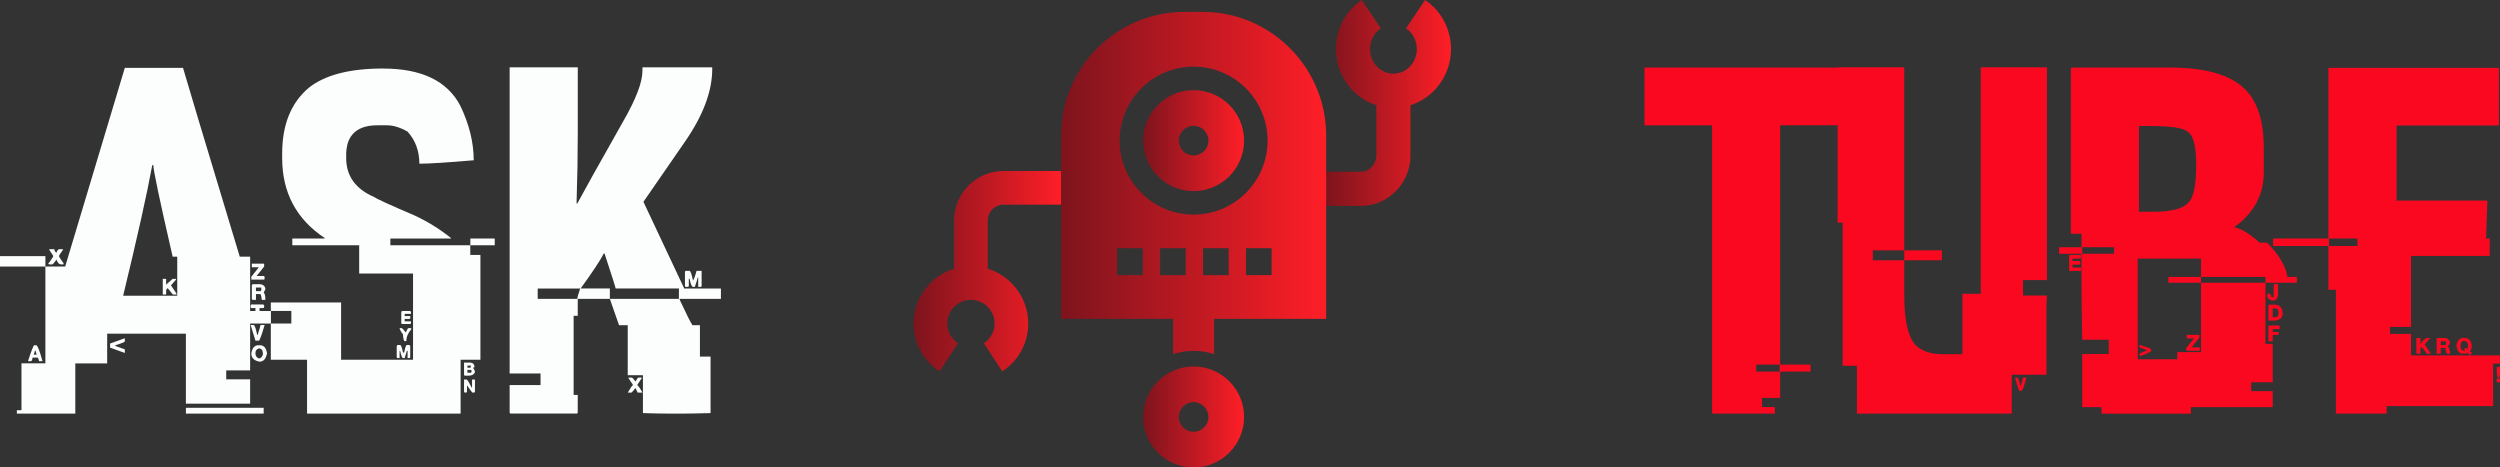 <svg width="502.45" height="93.932" viewBox="0 0 259.967 48.6" class="looka-1j8o68f"><rect x="0" y="0" width="259.967" height="48.6" fill="#333333" stroke="none"/><defs id="SvgjsDefs3759"><linearGradient id="SvgjsLinearGradient3766"><stop id="SvgjsStop3767" stop-color="#7d141d" offset="0"></stop><stop id="SvgjsStop3768" stop-color="#ff1e27" offset="1"></stop></linearGradient></defs><g id="SvgjsG3760" featurekey="nameLeftFeature-0" transform="matrix(2.571,0,0,2.571,1.632,-8.413)" fill="#fcfefe"><path d="M4.414 6.016 l2.353 0 c0.033 0.137 0.798 2.682 2.295 7.637 l0.42 0 l0 4.6 l-0.967 0 l0 0.361 l0.967 0 l0 0.986 l-2.598 0 l0 -2.832 l-3.184 0 l0 1.201 l-1.289 0 l0 2.031 l-2.363 0 l0 -0.137 l0.186 0 l0 -1.895 l0.967 0 l0 -3.916 l0.801 0 z M5.518 9.951 l0 0.029 c-0.202 1.107 -0.592 2.858 -1.172 5.254 l2.188 0 l0 -1.582 l-0.186 0 c-0.521 -2.266 -0.781 -3.499 -0.781 -3.701 l-0.049 0 z M1.348 13.35 l0.215 0 c0 0.059 0.029 0.107 0.088 0.146 c0.007 -0.059 0.039 -0.107 0.098 -0.146 l0.166 0 l0 0.02 c-0.111 0.156 -0.166 0.244 -0.166 0.264 c0.026 0.059 0.088 0.153 0.186 0.283 l0 0.049 l-0.088 0 c-0.091 0 -0.156 -0.065 -0.195 -0.195 c-0.098 0.13 -0.153 0.195 -0.166 0.195 l-0.117 0 c-0.033 0 -0.049 -0.016 -0.049 -0.049 c0.02 0 0.085 -0.088 0.195 -0.264 l0 -0.039 c-0.111 -0.163 -0.166 -0.251 -0.166 -0.264 z M-0.635 13.633 l1.836 0 l0 0.42 l-1.836 0 l0 -0.42 z M9.551 13.936 l0.498 -0 l0 0.117 l-0.303 0.381 l0.283 0 c0.026 0.007 0.039 0.023 0.039 0.049 l0 0.049 c0 0.033 -0.013 0.049 -0.039 0.049 l-0.498 0 l0 -0.117 l0.303 -0.381 l-0.283 0 l0 -0.146 z M5.947 14.551 l0.137 -0 l0 0.234 l0.264 -0.234 l0.137 0 l0 0.029 l-0.205 0.234 c0.156 0.221 0.234 0.345 0.234 0.371 l-0.146 0 c-0.013 0 -0.085 -0.085 -0.215 -0.254 c-0.02 0 -0.042 0.023 -0.068 0.068 l0 0.186 l-0.137 0 l0 -0.635 z M9.6 14.766 l0.283 0 c0.143 0.02 0.215 0.091 0.215 0.215 l-0.068 0.117 c0.046 0.052 0.068 0.146 0.068 0.283 l0 0.02 l-0.146 0 c-0.013 -0.156 -0.036 -0.234 -0.068 -0.234 l-0.166 0 l0 0.234 l-0.117 0 c-0.033 0 -0.049 -0.016 -0.049 -0.049 l0 -0.537 c0.007 -0.033 0.023 -0.049 0.049 -0.049 z M9.717 14.902 l0 0.146 l0.166 0 c0.033 0 0.049 -0.016 0.049 -0.049 l0 -0.098 l-0.215 0 z M9.551 15.586 l0.449 -0 c0.033 0.007 0.049 0.023 0.049 0.049 l0 0.049 c0 0.033 -0.016 0.049 -0.049 0.049 l-0.137 0 l0 0.498 l-0.166 0 l0 -0.498 l-0.146 0 c-0.033 0 -0.049 -0.016 -0.049 -0.049 l0 -0.049 c0.007 -0.033 0.023 -0.049 0.049 -0.049 z M9.502 16.416 l0.117 0 c0.046 0 0.094 0.133 0.146 0.4 l0.02 0 c0.078 -0.234 0.117 -0.368 0.117 -0.4 l0.166 0 c-0.124 0.423 -0.202 0.635 -0.234 0.635 l-0.137 0 z M4.414 16.953 l0 0.127 c0 0.026 -0.127 0.078 -0.381 0.156 l0 0.029 l0.381 0.137 l0 0.146 l-0.596 -0.215 l0 -0.166 z M0.752 17.236 l0.078 0 c0.052 0 0.137 0.215 0.254 0.645 l-0.137 0 c0 -0.013 -0.016 -0.062 -0.049 -0.146 l-0.215 0 c-0.013 0.098 -0.036 0.146 -0.068 0.146 l-0.117 0 c0.137 -0.43 0.221 -0.645 0.254 -0.645 z M9.815 17.236 l0.068 0 c0.156 0 0.251 0.111 0.283 0.332 c-0.046 0.221 -0.146 0.332 -0.303 0.332 c-0.221 -0.039 -0.332 -0.15 -0.332 -0.332 c0.033 -0.221 0.127 -0.332 0.283 -0.332 z M9.697 17.549 l0 0.02 c0 0.085 0.039 0.15 0.117 0.195 l0.068 0 c0.078 -0.046 0.117 -0.111 0.117 -0.195 l0 -0.02 c-0.013 -0.124 -0.068 -0.186 -0.166 -0.186 c-0.091 0.033 -0.137 0.094 -0.137 0.186 z M0.781 17.451 c-0.033 0.104 -0.049 0.16 -0.049 0.166 l0.117 0 l-0.049 -0.166 l-0.02 0 z M6.885 19.766 l3.144 0 l0 0.234 l-3.144 0 l0 -0.234 z M14.863 6.045 c1.55 0 2.588 0.498 3.115 1.494 c0.365 0.755 0.547 1.494 0.547 2.217 l-0.02 0 c-1.061 0.091 -1.787 0.137 -2.178 0.137 c0 -0.514 -0.16 -0.947 -0.479 -1.299 c-0.299 -0.169 -0.576 -0.254 -0.83 -0.254 l-0.391 0 c-0.664 0 -1.068 0.257 -1.211 0.771 c-0.033 0.15 -0.049 0.267 -0.049 0.352 l0 0.205 c0 0.729 0.384 1.256 1.152 1.582 c0.065 0.059 0.599 0.303 1.602 0.732 c0.534 0.247 1.029 0.553 1.484 0.918 l0 0.02 l-2.451 0 l0 0.273 l3.232 0 l0 0.391 l0.41 0 l0 4.238 l-0.801 0 l0 2.178 l-6.211 0 l0 -2.178 l-1.465 0 l0 -1.465 l0.83 0 l0 -0.508 l-0.83 0 l0 -0.342 l2.842 0 l0 2.314 l2.91 0 l0 -3.486 l-2.178 0 l0 -1.143 l-2.705 0 l0 -0.273 l1.309 0 l0 -0.02 c-1.146 -0.762 -1.719 -1.839 -1.719 -3.232 l0 -0.186 c0 -1.165 0.358 -2.051 1.074 -2.656 c0.651 -0.521 1.654 -0.781 3.008 -0.781 z M18.389 12.92 l0.986 0 l0 0.273 l-0.986 0 l0 -0.273 z M9.385 15.85 l0.938 0 l0 0.508 l-0.938 0 l0 -0.508 z M15.645 15.85 l0.293 -0 c0.033 0.007 0.049 0.023 0.049 0.049 l0 0.068 l-0.254 0 l0 0.088 l0.225 0 l0 0.068 c0 0.033 -0.013 0.049 -0.039 0.049 l-0.186 0 l0 0.098 l0.254 0 l0 0.068 c0 0.026 -0.016 0.039 -0.049 0.039 l-0.293 0 c-0.033 0 -0.049 -0.013 -0.049 -0.039 l0 -0.439 c0.007 -0.033 0.023 -0.049 0.049 -0.049 z M15.527 16.543 l0.088 0 c0.013 0 0.068 0.059 0.166 0.176 c0.046 -0.117 0.081 -0.176 0.107 -0.176 l0.068 0 c0.033 0 0.049 0.013 0.049 0.039 c-0.137 0.156 -0.205 0.319 -0.205 0.488 l-0.068 0 c-0.033 0 -0.055 -0.091 -0.068 -0.273 c-0.091 -0.124 -0.137 -0.208 -0.137 -0.254 z M15.459 17.227 l0.088 -0 c0.039 0 0.078 0.101 0.117 0.303 l0.049 0 c0.039 -0.202 0.075 -0.303 0.107 -0.303 l0.098 0 c0.026 0.007 0.039 0.023 0.039 0.049 l0 0.43 c0 0.033 -0.013 0.049 -0.039 0.049 l-0.068 0 l0 -0.293 l-0.029 0 l-0.088 0.293 l-0.068 0 c-0.033 0 -0.072 -0.098 -0.117 -0.293 l-0.02 0 l0 0.293 l-0.068 0 c-0.033 0 -0.049 -0.016 -0.049 -0.049 l0 -0.43 c0.007 -0.033 0.023 -0.049 0.049 -0.049 z M18.135 17.939 l0.234 0 c0.124 0 0.186 0.062 0.186 0.186 c-0.033 0 -0.049 0.013 -0.049 0.039 c0.046 0.059 0.068 0.114 0.068 0.166 c-0.039 0.091 -0.124 0.137 -0.254 0.137 l-0.137 0 c-0.033 0 -0.049 -0.016 -0.049 -0.049 l0 -0.479 z M18.271 18.057 l0 0.088 l0.098 0 c0.026 0 0.039 -0.016 0.039 -0.049 l0 -0.039 l-0.137 0 z M18.271 18.232 l0 0.117 l0.117 0 c0.033 0 0.049 -0.016 0.049 -0.049 l0 -0.02 c0 -0.033 -0.016 -0.049 -0.049 -0.049 l-0.117 0 z M18.135 18.623 l0.098 0 c0.033 0 0.101 0.107 0.205 0.322 l0.02 0 l0 -0.322 l0.117 0 l0 0.479 c0 0.033 -0.016 0.049 -0.049 0.049 l-0.049 0 c-0.013 0 -0.088 -0.098 -0.225 -0.293 l0 0.244 c0 0.033 -0.016 0.049 -0.049 0.049 l-0.02 0 c-0.033 0 -0.049 -0.016 -0.049 -0.049 l0 -0.479 z M19.98 5.996 l2.754 -0 l0 2.637 c0 0.879 -0.016 1.826 -0.049 2.842 l0 0.029 l0.029 0 c0.228 -0.43 0.846 -1.536 1.855 -3.32 c0.521 -0.905 0.781 -1.589 0.781 -2.051 l0 -0.137 l2.822 0 l0 0.068 c0 0.898 -0.368 1.878 -1.103 2.939 l-1.68 2.432 l1.65 3.506 l1.484 0 l0 0.42 l-1.67 0 l0 0.029 c0.267 0.573 0.439 0.918 0.518 1.035 l0.303 0 l0 1.27 l0.43 0 l0 2.285 c-0.482 0.013 -0.837 0.02 -1.065 0.02 l-0.684 0 c-0.241 0 -0.57 -0.007 -0.986 -0.02 l0 -1.533 l-0.615 0 l0 -2.022 l-0.352 0 l-0.371 -1.065 l2.793 0 l0 -0.42 l-2.559 0 c0 -0.033 -0.15 -0.505 -0.449 -1.416 l-0.029 0 c-0.156 0.299 -0.469 0.771 -0.938 1.416 l1.182 0 l0 0.42 l-1.299 0 l0 0.684 l-0.166 0 l0 3.203 l0.166 0 l0 0.703 c0 0.033 -0.016 0.049 -0.049 0.049 l-2.656 0 c-0.033 0 -0.049 -0.016 -0.049 -0.049 l0 -1.103 l1.25 0 l0 -0.469 l-1.25 0 l0 -12.383 z M27.109 14.229 l0.146 0 c0.039 0 0.085 0.127 0.137 0.381 c0.026 0 0.075 -0.127 0.146 -0.381 l0.205 0 l0 0.596 c0 0.033 -0.013 0.049 -0.039 0.049 l-0.098 0 l0 -0.381 l-0.02 0 c0 0.026 -0.039 0.153 -0.117 0.381 l-0.078 0 c-0.046 0 -0.091 -0.111 -0.137 -0.332 l-0.029 0 l0 0.283 c0 0.033 -0.013 0.049 -0.039 0.049 l-0.078 0 c-0.026 0 -0.039 -0.016 -0.039 -0.049 l0 -0.547 c0 -0.033 0.013 -0.049 0.039 -0.049 z M21.113 14.941 l0 0.42 l1.602 0 c0 -0.052 0.039 -0.192 0.117 -0.42 l-1.719 0 z M24.785 18.545 l0.137 0 c0.02 0 0.068 0.052 0.146 0.156 c0.059 -0.104 0.098 -0.156 0.117 -0.156 l0.137 0 l0 0.02 l-0.186 0.283 c0.033 0.007 0.104 0.107 0.215 0.303 l-0.195 0 l-0.088 -0.186 c-0.098 0.124 -0.153 0.186 -0.166 0.186 l-0.146 0 c0.111 -0.195 0.182 -0.296 0.215 -0.303 l-0.186 -0.283 l0 -0.02 z"></path></g><g id="SvgjsG3761" featurekey="inlineSymbolFeature-0" transform="matrix(0.611,0,0,0.611,92.391,-6.246)" fill="url(#SvgjsLinearGradient3766)"><g xmlns="http://www.w3.org/2000/svg" display="none"><rect x="-627.879" y="-525.155" display="inline" fill="url(#SvgjsLinearGradient3766)" width="1286.936" height="912.422"></rect></g><g xmlns="http://www.w3.org/2000/svg"><path fill="url(#SvgjsLinearGradient3766)" d="M91.323,10.224l-3.246,4.824c1.15,0.774,1.838,2.089,1.838,3.516c0,2.314-1.786,4.198-3.98,4.198   c-2.199,0-3.988-1.883-3.988-4.198c0-1.427,0.688-2.741,1.838-3.516l-3.246-4.824c-2.76,1.857-4.406,4.975-4.406,8.34   c0,4.486,2.903,8.292,6.892,9.562v8.518c0,1.55-1.186,2.811-2.642,2.811h-5.896v5.814h5.896c4.663,0,8.456-3.869,8.456-8.625   v-8.516c3.988-1.268,6.892-5.075,6.892-9.563C95.729,15.198,94.083,12.08,91.323,10.224z"></path><path fill="url(#SvgjsLinearGradient3766)" d="M19.576,39.325c-4.639,0-8.413,3.774-8.413,8.414v8.216c-3.985,1.226-6.892,4.944-6.892,9.329   c0,3.296,1.652,6.343,4.42,8.15l3.133-4.796c-1.143-0.746-1.824-2-1.824-3.354c0-2.223,1.805-4.031,4.023-4.031   c2.223,0,4.031,1.808,4.031,4.031c0,1.354-0.682,2.608-1.824,3.354l3.133,4.796c2.768-1.807,4.42-4.854,4.42-8.15   c0-4.383-2.906-8.1-6.892-9.328v-8.218c0-1.48,1.204-2.685,2.685-2.685h9.79v-5.729H19.576z"></path><path d="M53.475,12.244h-3.099c-11.556,0-21.01,9.455-21.01,21.01v6.071v5.729v19.441h19.073v5.998   c1.099-0.359,2.269-0.56,3.487-0.56c1.218,0,2.388,0.2,3.488,0.56v-5.999h19.072V45.267v-5.814v-6.199   C74.486,21.698,65.031,12.244,53.475,12.244z M43.268,57.052h-4.354v-4.594h4.354V57.052z M50.579,57.052h-4.353v-4.594h4.353   V57.052z M57.89,57.052h-4.353v-4.594h4.353V57.052z M51.926,46.746c-6.943,0-12.591-5.648-12.591-12.591   s5.648-12.591,12.591-12.591s12.591,5.648,12.591,12.591S58.868,46.746,51.926,46.746z M65.202,57.052h-4.354v-4.594h4.354V57.052z   "></path><path d="M43.335,81.186c0,4.745,3.846,8.591,8.591,8.591s8.591-3.846,8.591-8.591s-3.846-8.591-8.591-8.591   S43.335,76.441,43.335,81.186z M51.926,78.664c1.393,0,2.521,1.129,2.521,2.521s-1.129,2.521-2.521,2.521s-2.521-1.129-2.521-2.521   S50.533,78.664,51.926,78.664z"></path><path d="M51.926,25.565c-4.745,0-8.591,3.846-8.591,8.591s3.846,8.591,8.591,8.591s8.591-3.846,8.591-8.591   S56.67,25.565,51.926,25.565z M51.926,36.677c-1.393,0-2.521-1.129-2.521-2.521s1.129-2.522,2.521-2.522s2.522,1.129,2.522,2.522   S53.318,36.677,51.926,36.677z"></path></g></g><g id="SvgjsG3762" featurekey="nameRightFeature-0" transform="matrix(2.571,0,0,2.571,159.302,-8.413)" fill="#fa0820"><path d="M4.551 6.006 l8.203 0 l0 2.334 l-2.715 0 l0 9.678 l1.23 0 l0 0.283 l-1.23 0 l0 1.065 l-0.732 0 l0 0.371 l0.518 0 l0 0.264 l-2.49 0 c-0.033 0 -0.049 -0.016 -0.049 -0.049 l0 -11.611 l-2.734 0 l0 -2.334 z M9.072 18.018 l0 0.283 l0.947 0 l0 -0.283 l-0.947 0 z M12.363 5.996 l2.695 0 l0 7.402 l-1.27 0 l0 0.4 l1.27 0 l0 1.377 c0 1.263 0.225 2.002 0.674 2.217 c0.228 0.137 0.511 0.205 0.85 0.205 l0.83 0 l0 -2.441 l0.742 0 l0 -9.16 l2.676 0 l0 8.604 l-0.967 0 l0 0.625 l0.967 0 c-0.013 0.208 -0.02 0.361 -0.02 0.459 l0 2.744 l-1.406 0 l0 1.572 l-6.26 0 l0 -1.934 l-0.576 0 l0 -5.791 l-0.205 0 l0 -6.279 z M15.059 13.398 l1.523 0 l0 0.4 l-1.523 0 l0 -0.4 z M19.541 18.545 l0.088 0 c0.039 0 0.078 0.107 0.117 0.322 l0.02 0 c0.065 -0.189 0.098 -0.296 0.098 -0.322 l0.137 0 c-0.098 0.358 -0.166 0.537 -0.205 0.537 l-0.068 0 c-0.033 0 -0.094 -0.179 -0.186 -0.537 z M21.846 6.006 l3.975 0 c1.764 0 2.887 0.446 3.369 1.338 c0.273 0.469 0.41 1.107 0.41 1.914 l0 0.977 c0 0.918 -0.4 1.66 -1.201 2.227 c0.273 0.046 0.618 0.254 1.035 0.625 l0.303 0 c0.397 0.404 0.654 0.794 0.771 1.172 c0.033 0.13 0.049 0.202 0.049 0.215 l0.381 0 l0 0.234 l-1.27 0 l0 -0.234 l-2.607 0 l0 -0.742 l-2.559 0 l0 4.072 l1.602 0 l0 -0.293 l0.957 0 l0 -2.803 l2.607 0 l0 2.471 l0.293 0 l0 1.553 l-0.869 0 l0 0.361 l0.869 0 l0 0.645 l-3.311 0 l0 0.264 l-3.613 0 l0 -0.264 l-0.781 0 l0 -2.148 l1.074 0 l0 -0.576 l-1.074 0 c-0.02 -1.094 -0.029 -1.907 -0.029 -2.441 l0 -1.035 l-0.908 0 l0 -0.264 l0.908 0 l0 -0.547 l-0.43 0 l0 -6.67 c0.007 -0.033 0.023 -0.049 0.049 -0.049 z M24.551 8.369 l-0 3.467 l0.596 0 c0.703 0 1.165 -0.117 1.387 -0.352 c0.221 -0.189 0.332 -0.7 0.332 -1.533 l0 -0.049 c0 -0.716 -0.111 -1.146 -0.332 -1.289 c-0.15 -0.163 -0.661 -0.244 -1.533 -0.244 l-0.449 0 z M22.256 13.271 l0 0.264 l1.289 0 l0 -0.264 l-1.289 0 z M21.728 13.584 l0.479 -0 l0 0.098 c0 0.033 -0.016 0.049 -0.049 0.049 l-0.293 0 l0 0.098 l0.264 0 c0.033 0.007 0.049 0.023 0.049 0.049 l0 0.049 c0 0.033 -0.016 0.049 -0.049 0.049 l-0.264 0 l0 0.117 l0.342 0 l0 0.098 c0 0.026 -0.016 0.039 -0.049 0.039 l-0.43 0 l0 -0.645 z M25.742 14.473 l1.318 0 l0 0.234 l-1.318 0 l0 -0.234 z M30.049 14.756 l0.078 -0 c0.033 0.007 0.049 0.023 0.049 0.049 l0 0.41 c-0.026 0.143 -0.098 0.215 -0.215 0.215 c-0.15 -0.026 -0.225 -0.098 -0.225 -0.215 l0 -0.029 c0.007 -0.026 0.023 -0.039 0.049 -0.039 l0.049 0 c0.033 0 0.059 0.046 0.078 0.137 l0.088 0 l0 -0.479 c0.007 -0.033 0.023 -0.049 0.049 -0.049 z M29.834 15.596 l0.195 -0 c0.221 0 0.332 0.12 0.332 0.361 c0 0.163 -0.104 0.257 -0.312 0.283 l-0.264 0 l0 -0.596 c0.007 -0.033 0.023 -0.049 0.049 -0.049 z M29.961 15.742 l0 0.361 l0.088 0 c0.098 0 0.146 -0.049 0.146 -0.146 l0 -0.049 c0 -0.111 -0.055 -0.166 -0.166 -0.166 l-0.068 0 z M29.834 16.436 l0.361 -0 c0.033 0.007 0.049 0.023 0.049 0.049 l0 0.098 l-0.283 0 l0 0.117 l0.234 0 l0 0.117 l-0.234 0 l0 0.215 c0 0.033 -0.016 0.049 -0.049 0.049 l-0.127 0 l0 -0.596 c0.007 -0.033 0.023 -0.049 0.049 -0.049 z M26.484 16.816 l0.508 0 l0 0.117 l-0.312 0.391 l0.332 0 l0 0.088 c0 0.033 -0.016 0.049 -0.049 0.049 l-0.449 0 c-0.033 0 -0.049 -0.016 -0.049 -0.049 l0 -0.068 l0.312 -0.381 l-0.244 0 c-0.033 0 -0.049 -0.016 -0.049 -0.049 l0 -0.098 z M24.57 17.227 l0.029 0 c0.299 0.091 0.449 0.153 0.449 0.186 l0 0.049 c-0.033 0.046 -0.182 0.117 -0.449 0.215 l-0.029 -0.049 l0 -0.02 c0 -0.046 0.098 -0.094 0.293 -0.146 c0 -0.033 -0.098 -0.078 -0.293 -0.137 l0 -0.098 z M32.217 6.016 l6.894 0 l0 2.285 c0 0.033 -0.016 0.049 -0.049 0.049 l-4.092 0 l0 3.037 l3.672 0 l0 0.02 c0 0.091 -0.016 0.586 -0.049 1.484 c-0.013 0 -0.02 0.01 -0.02 0.029 l0.166 0 l0 0.703 l-3.184 0 l0 2.871 l-0.85 0 l0 0.283 l0.85 0 l0 0.869 l3.603 0 l0 0.332 l-0.283 0 l0 1.719 l-4.307 0 l0 0.303 l-2.051 0 l0 -5.01 l-0.303 0 l0 -1.768 l-2.236 0 l0 -0.303 l2.236 0 l0 -6.904 z M32.236 12.92 l0 0.303 l1.152 0 l0 -0.303 l-1.152 0 z M35.771 16.943 l0.166 -0 l0 0.234 l0.02 0 c0 -0.046 0.072 -0.124 0.215 -0.234 l0.166 0 l-0.234 0.254 l0.254 0.381 l-0.166 0 c-0.124 -0.176 -0.192 -0.264 -0.205 -0.264 c-0.033 0.007 -0.049 0.023 -0.049 0.049 l0 0.215 l-0.166 0 l0 -0.635 z M36.592 16.943 l0.332 0 c0.104 0 0.176 0.062 0.215 0.186 c0 0.02 -0.033 0.075 -0.098 0.166 c0.046 0 0.078 0.094 0.098 0.283 l-0.117 0 c-0.033 0 -0.059 -0.078 -0.078 -0.234 l-0.186 0 l0 0.234 l-0.166 0 l0 -0.635 z M37.656 16.943 l0.088 -0 c0.143 0 0.231 0.094 0.264 0.283 l0 0.088 c0 0.052 -0.023 0.107 -0.068 0.166 l0 0.029 c0.046 0 0.068 0.013 0.068 0.039 s-0.023 0.052 -0.068 0.078 c-0.026 0 -0.052 -0.026 -0.078 -0.078 l-0.117 0.029 l-0.088 0 c-0.156 0 -0.244 -0.117 -0.264 -0.352 c0.046 -0.189 0.133 -0.283 0.264 -0.283 z M37.559 17.227 l0 0.068 c0 0.111 0.055 0.166 0.166 0.166 l0.02 0 l0 -0.029 l-0.039 0 l0 -0.02 c0 -0.026 0.023 -0.049 0.068 -0.068 l0.068 0.039 c0 -0.007 0.007 -0.052 0.02 -0.137 c-0.007 -0.124 -0.068 -0.186 -0.186 -0.186 c-0.078 0.02 -0.117 0.075 -0.117 0.166 z M36.758 17.08 l0 0.146 l0.166 0 c0.033 0 0.049 -0.016 0.049 -0.049 l0 -0.049 c0 -0.033 -0.016 -0.049 -0.049 -0.049 l-0.166 0 z M39.023 18.115 l0.137 0 l0 0.029 c0 0.28 -0.023 0.42 -0.068 0.42 s-0.068 -0.101 -0.068 -0.303 l0 -0.146 z M39.023 18.584 l0.137 0 l0 0.146 l-0.137 0 l0 -0.146 z"></path></g></svg>

